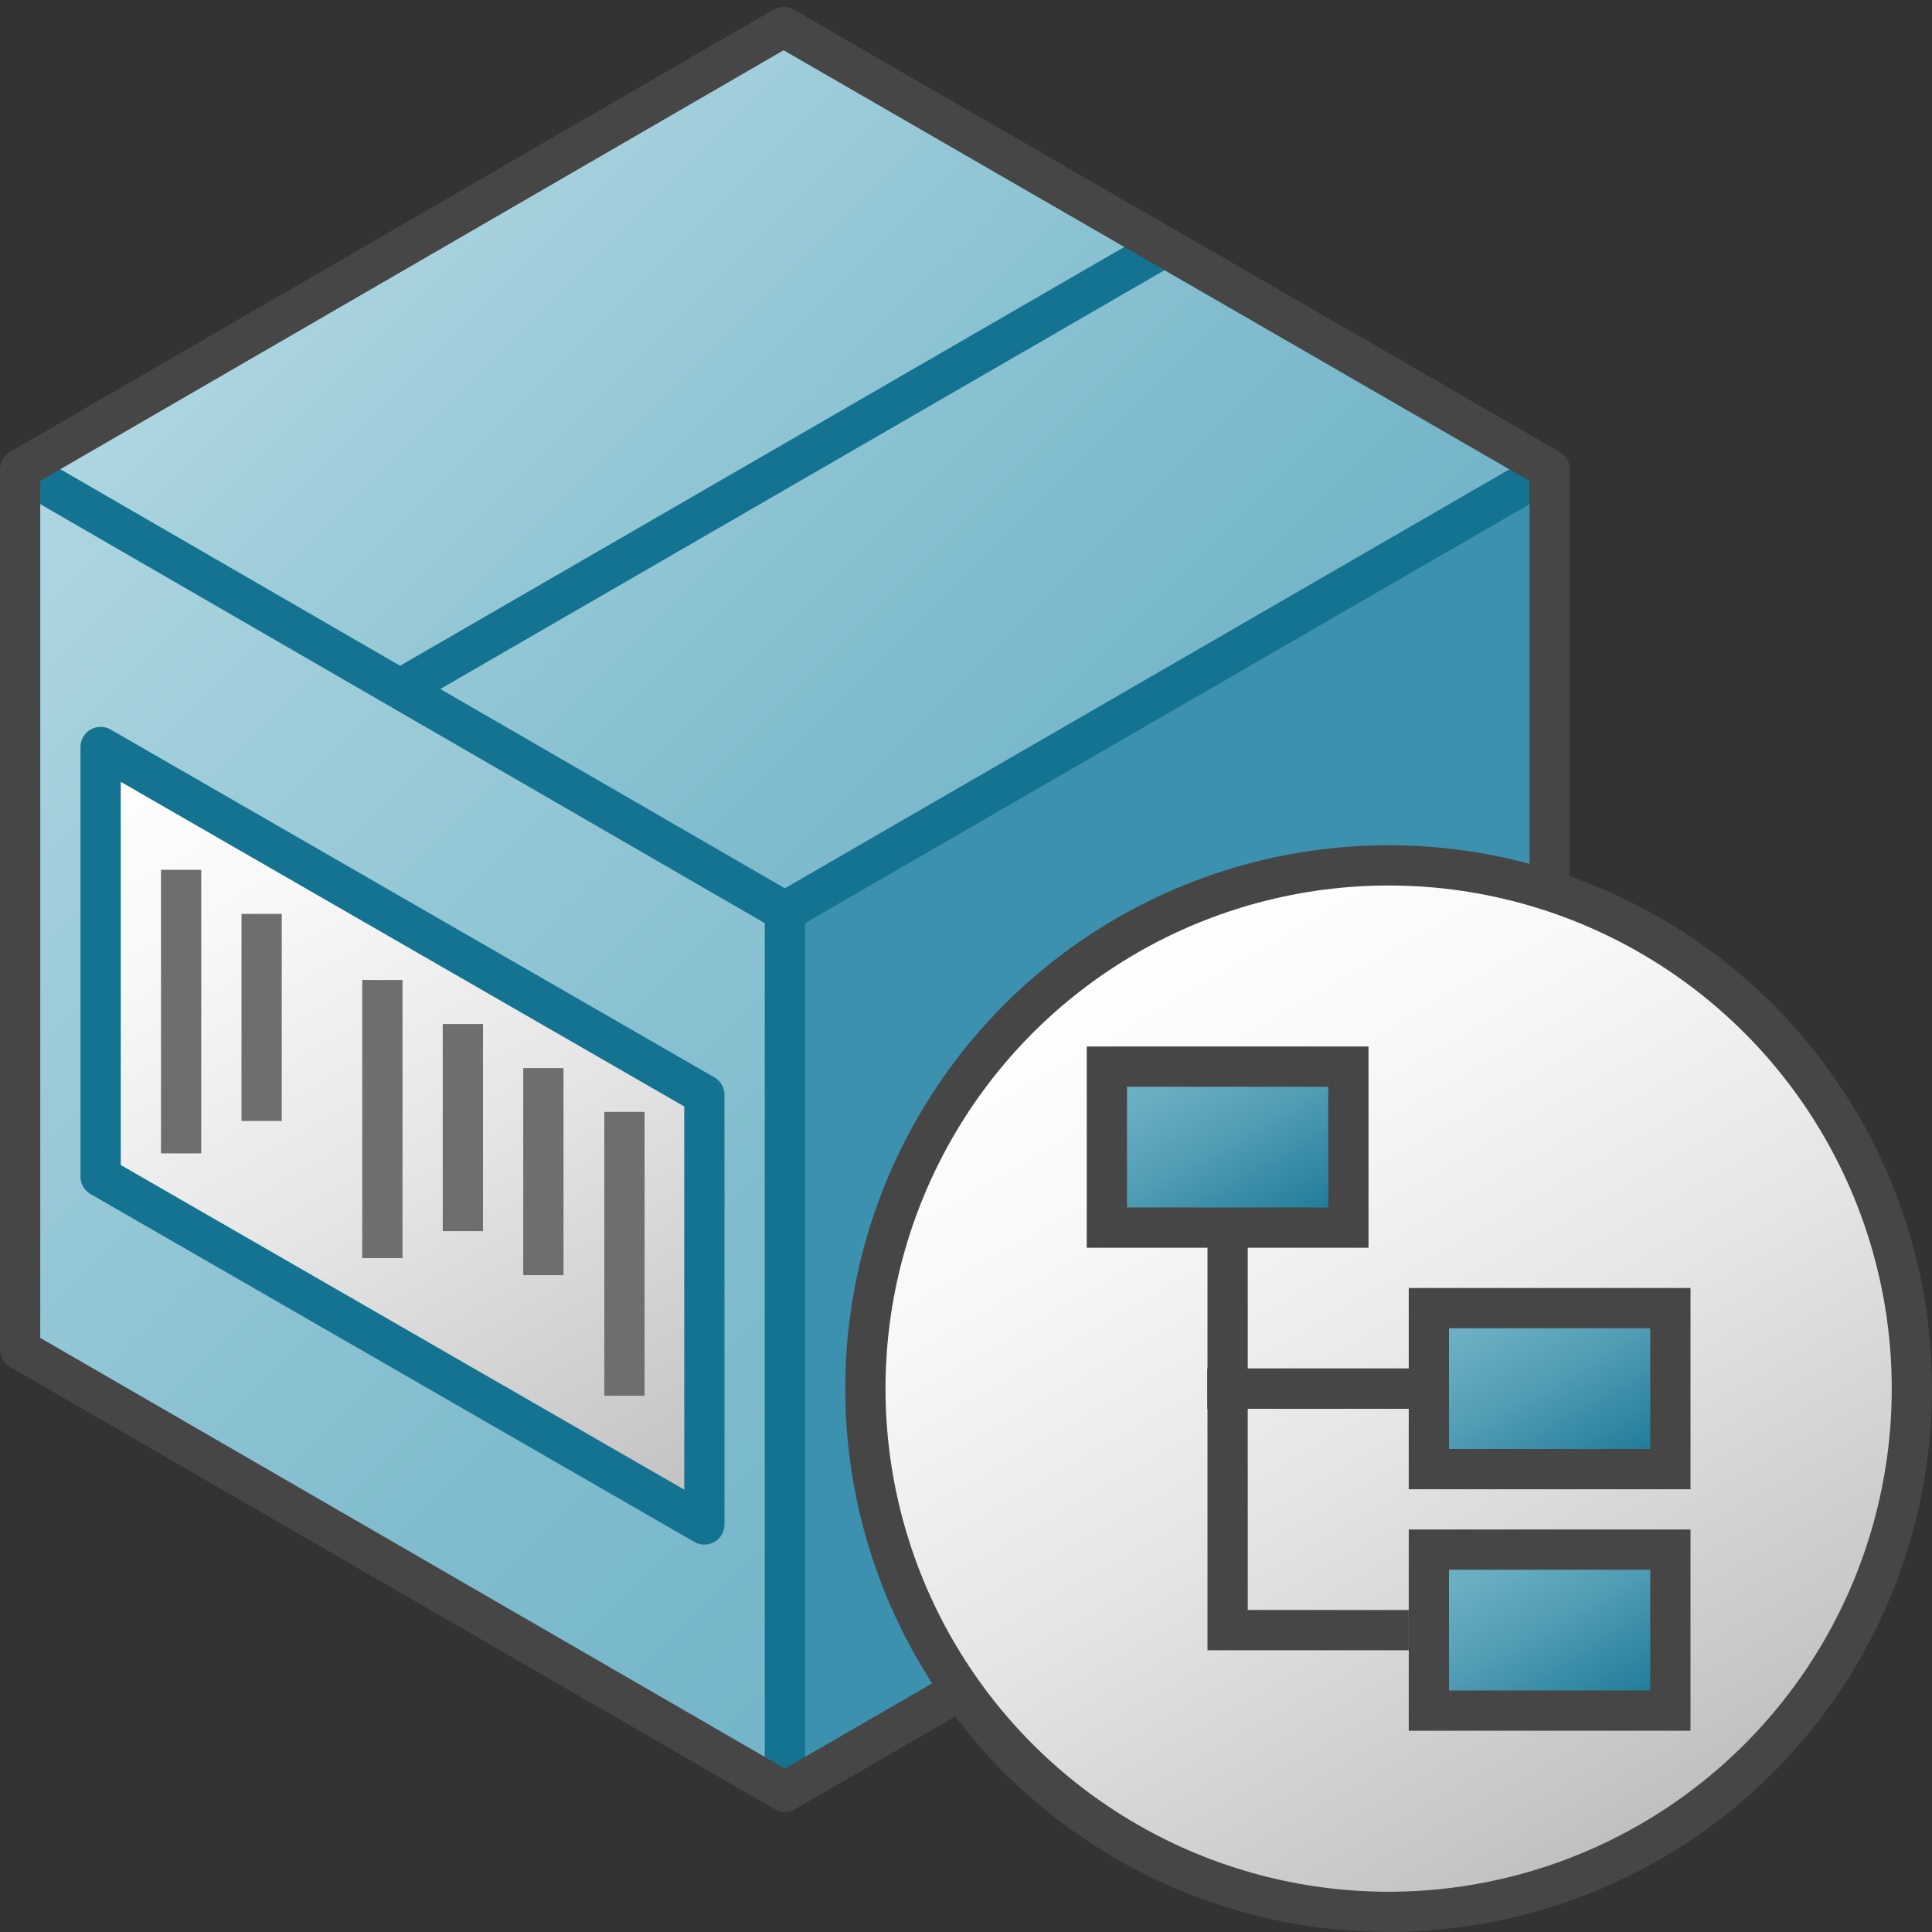 <svg id="Layer_1" data-name="Layer 1" xmlns="http://www.w3.org/2000/svg" xmlns:xlink="http://www.w3.org/1999/xlink" viewBox="0 0 48 48">
  <rect x="0" y="0" width="48" height="48" fill="#333333" stroke="none"/>
  <defs>
    <linearGradient id="linear-gradient" x1="10" y1="2.159" x2="29" y2="21.159" gradientUnits="userSpaceOnUse">
      <stop offset="0" stop-color="#afd7e1"/>
      <stop offset="0.159" stop-color="#a4d0dc"/>
      <stop offset="0.706" stop-color="#80bcce"/>
      <stop offset="1" stop-color="#73b4c8"/>
    </linearGradient>
    <linearGradient id="linear-gradient-2" x1="-2.964" y1="15.123" x2="22.964" y2="41.051" xlink:href="#linear-gradient"/>
    <linearGradient id="paper_gradient" data-name="paper gradient" x1="3.943" y1="17.726" x2="16.057" y2="38.709" gradientUnits="userSpaceOnUse">
      <stop offset="0" stop-color="#fff"/>
      <stop offset="0.221" stop-color="#f8f8f8"/>
      <stop offset="0.541" stop-color="#e5e5e5"/>
      <stop offset="0.92" stop-color="#c6c6c6"/>
      <stop offset="1" stop-color="#bebebe"/>
    </linearGradient>
    <linearGradient id="paper_gradient-2" x1="27.999" y1="23.24" x2="41.001" y2="45.76" xlink:href="#paper_gradient"/>
    <linearGradient id="Dark_Blue_Grad" data-name="Dark Blue Grad" x1="28.884" y1="25.701" x2="32.116" y2="31.299" gradientUnits="userSpaceOnUse">
      <stop offset="0" stop-color="#73b4c8"/>
      <stop offset="0.175" stop-color="#6aaec3"/>
      <stop offset="0.457" stop-color="#529eb5"/>
      <stop offset="0.809" stop-color="#2c839f"/>
      <stop offset="1" stop-color="#147391"/>
    </linearGradient>
    <linearGradient id="Dark_Blue_Grad-2" x1="36.884" y1="31.701" x2="40.116" y2="37.299" xlink:href="#Dark_Blue_Grad"/>
    <linearGradient id="Dark_Blue_Grad-3" x1="36.884" y1="37.701" x2="40.116" y2="43.299" xlink:href="#Dark_Blue_Grad"/>
  </defs>
    <polygon points="19.5 22.647 38.5 11.66 38.5 33.529 19.5 44.516 19.5 22.647" fill="#3c91af"/>
    <polygon points="0.5 11.658 19.468 0.671 38.5 11.66 19.5 22.647 0.5 11.658" fill="url(#linear-gradient)"/>
    <polygon points="19.5 22.647 19.5 44.516 0.5 33.528 0.5 11.658 19.5 22.647" fill="url(#linear-gradient-2)"/>
    <line x1="19.5" y1="22.647" x2="19.5" y2="44.516" fill="none" stroke="#147391" stroke-linejoin="round"/>
    <polyline points="38.5 11.66 19.5 22.647 0.5 11.658" fill="none" stroke="#147391" stroke-linejoin="round"/>
    <line x1="29.004" y1="6.094" x2="10.004" y2="17.081" fill="none" stroke="#147391" stroke-linejoin="round"/>
    <polygon points="19.468 0.671 0.5 11.658 0.5 33.528 19.5 44.516 38.5 33.529 38.5 11.66 19.468 0.671" fill="none" stroke="#464646" stroke-linejoin="round"/>
    <polygon points="17.5 37.875 17.5 27.201 2.5 18.559 2.5 29.233 17.5 37.875" stroke="#147391" stroke-linejoin="round" fill="url(#paper_gradient)"/>
    <line x1="4.5" y1="21.61" x2="4.5" y2="28.655" fill="none" stroke="#6e6e6e" stroke-miterlimit="10"/>
    <line x1="6.5" y1="22.705" x2="6.5" y2="27.85" fill="none" stroke="#6e6e6e" stroke-miterlimit="10"/>
    <line x1="9.5" y1="24.347" x2="9.5" y2="31.257" fill="none" stroke="#6e6e6e" stroke-miterlimit="10"/>
    <line x1="11.5" y1="25.442" x2="11.5" y2="30.587" fill="none" stroke="#6e6e6e" stroke-miterlimit="10"/>
    <line x1="13.5" y1="26.537" x2="13.5" y2="31.681" fill="none" stroke="#6e6e6e" stroke-miterlimit="10"/>
    <line x1="15.514" y1="27.625" x2="15.514" y2="34.676" fill="none" stroke="#6e6e6e" stroke-miterlimit="10"/>
  <circle cx="34.5" cy="34.5" r="13" stroke="#464646" stroke-miterlimit="10" fill="url(#paper_gradient-2)"/>
  <polyline points="30.5 30 30.5 40.5 35 40.5" fill="none" stroke="#464646" stroke-miterlimit="10"/>
  <line x1="30" y1="34.5" x2="35" y2="34.5" fill="none" stroke="#464646" stroke-miterlimit="10"/>
  <line x1="30" y1="34.5" x2="35" y2="34.5" fill="none" stroke="#464646" stroke-miterlimit="10"/>
  <rect x="27.5" y="26.5" width="6" height="4" stroke="#464646" stroke-miterlimit="10" stroke-width="1" fill="url(#Dark_Blue_Grad)"/>
  <rect x="35.5" y="32.5" width="6" height="4" stroke="#464646" stroke-miterlimit="10" stroke-width="1" fill="url(#Dark_Blue_Grad-2)"/>
  <rect x="35.5" y="38.5" width="6" height="4" stroke="#464646" stroke-miterlimit="10" stroke-width="1" fill="url(#Dark_Blue_Grad-3)"/>
</svg>
